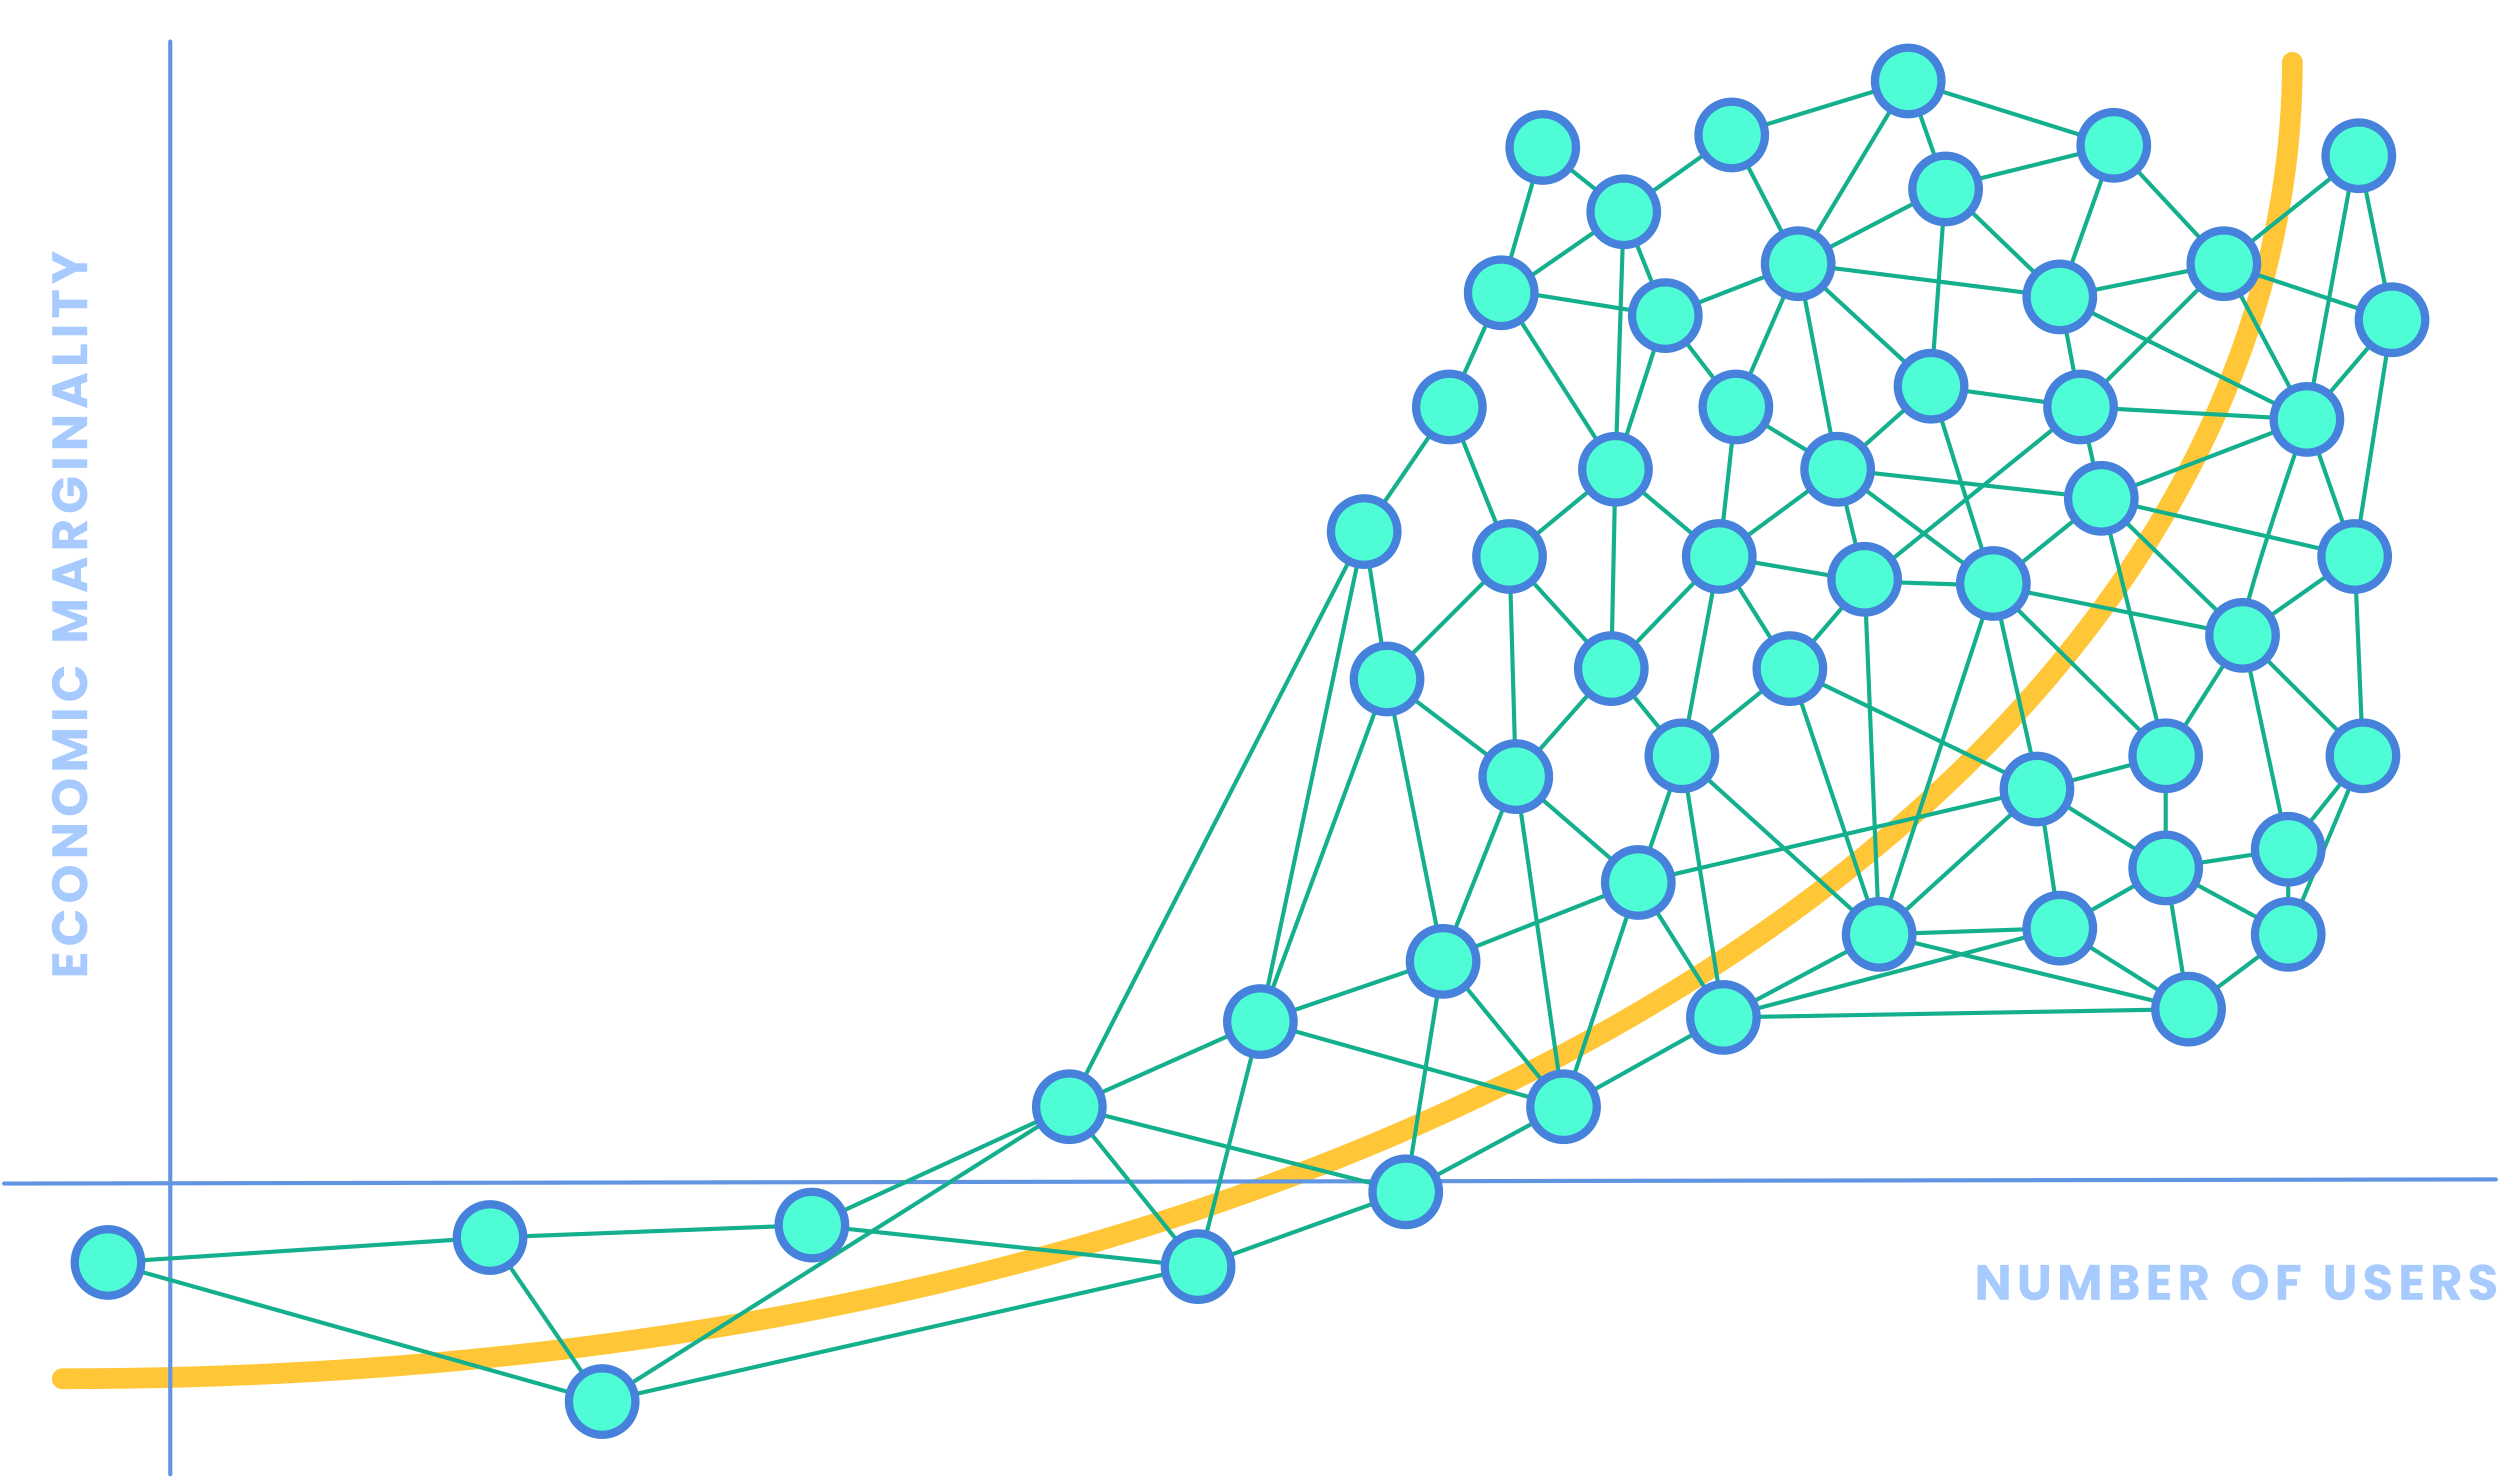 <svg width="602" height="357" fill="none" xmlns="http://www.w3.org/2000/svg"><path d="M14.22 232.805h1.704v-2.748h1.584v2.748h1.848v-3.108H21v5.16h-8.424v-5.16h1.644v3.108Zm2.556-5.292c-.832 0-1.572-.18-2.22-.54a3.82 3.82 0 0 1-1.524-1.5c-.368-.648-.552-1.38-.552-2.196 0-1 .264-1.856.792-2.568s1.248-1.188 2.16-1.428v2.256a1.81 1.81 0 0 0-.804.72 1.976 1.976 0 0 0-.276 1.044c0 .632.22 1.144.66 1.536.44.392 1.028.588 1.764.588s1.324-.196 1.764-.588c.44-.392.66-.904.66-1.536 0-.392-.092-.74-.276-1.044a1.81 1.81 0 0 0-.804-.72v-2.256c.912.24 1.632.716 2.16 1.428.52.712.78 1.568.78 2.568 0 .816-.18 1.548-.54 2.196a3.924 3.924 0 0 1-1.524 1.5c-.648.36-1.388.54-2.22.54Zm4.308-14.673a4.43 4.43 0 0 1-.552 2.184 4.197 4.197 0 0 1-1.536 1.572c-.664.384-1.408.576-2.232.576-.824 0-1.564-.192-2.22-.576a4.197 4.197 0 0 1-1.536-1.572 4.43 4.43 0 0 1-.552-2.184c0-.792.184-1.516.552-2.172a3.999 3.999 0 0 1 1.536-1.56c.656-.384 1.396-.576 2.22-.576.824 0 1.568.192 2.232.576a4.108 4.108 0 0 1 1.536 1.56c.368.656.552 1.38.552 2.172Zm-1.872 0c0-.672-.224-1.208-.672-1.608-.448-.408-1.04-.612-1.776-.612-.744 0-1.336.204-1.776.612-.448.4-.672.936-.672 1.608 0 .68.22 1.224.66 1.632.44.4 1.036.6 1.788.6.744 0 1.34-.2 1.788-.6.44-.408.66-.952.66-1.632ZM21 198.655v2.052l-5.196 3.432H21v2.052h-8.424v-2.052l5.22-3.432h-5.22v-2.052H21Zm.084-6.672a4.43 4.43 0 0 1-.552 2.184 4.197 4.197 0 0 1-1.536 1.572c-.664.384-1.408.576-2.232.576-.824 0-1.564-.192-2.22-.576a4.197 4.197 0 0 1-1.536-1.572 4.43 4.43 0 0 1-.552-2.184c0-.792.184-1.516.552-2.172a3.999 3.999 0 0 1 1.536-1.56c.656-.384 1.396-.576 2.22-.576.824 0 1.568.192 2.232.576a4.108 4.108 0 0 1 1.536 1.56c.368.656.552 1.38.552 2.172Zm-1.872 0c0-.672-.224-1.208-.672-1.608-.448-.408-1.04-.612-1.776-.612-.744 0-1.336.204-1.776.612-.448.4-.672.936-.672 1.608 0 .68.22 1.224.66 1.632.44.4 1.036.6 1.788.6.744 0 1.34-.2 1.788-.6.44-.408.66-.952.66-1.632Zm-6.636-16.189H21v2.052h-5.052L21 179.73v1.656l-5.064 1.896H21v2.052h-8.424v-2.424l5.832-2.364-5.832-2.34v-2.412Zm0-4.728H21v2.052h-8.424v-2.052Zm4.2-2.339c-.832 0-1.572-.18-2.22-.54a3.82 3.82 0 0 1-1.524-1.5c-.368-.648-.552-1.38-.552-2.196 0-1 .264-1.856.792-2.568s1.248-1.188 2.16-1.428v2.256a1.81 1.81 0 0 0-.804.72 1.976 1.976 0 0 0-.276 1.044c0 .632.22 1.144.66 1.536.44.392 1.028.588 1.764.588s1.324-.196 1.764-.588c.44-.392.66-.904.66-1.536 0-.392-.092-.74-.276-1.044a1.81 1.81 0 0 0-.804-.72v-2.256c.912.24 1.632.716 2.16 1.428.52.712.78 1.568.78 2.568 0 .816-.18 1.548-.54 2.196a3.924 3.924 0 0 1-1.524 1.5c-.648.36-1.388.54-2.22.54Zm-4.2-23.972H21v2.052h-5.052L21 148.691v1.656l-5.064 1.896H21v2.052h-8.424v-2.424l5.832-2.364-5.832-2.34v-2.412Zm6.936-7.919v3.144l1.488.504v2.148l-8.424-3.048v-2.376L21 134.16v2.172l-1.488.504Zm-1.584.528-3.084 1.044 3.084 1.032v-2.076ZM21 127.736l-3.18 1.752v.492H21v2.052h-8.424v-3.444c0-.664.116-1.228.348-1.692.232-.472.552-.824.96-1.056a2.63 2.63 0 0 1 1.344-.348c.56 0 1.06.16 1.5.48.44.312.752.776.936 1.392L21 125.42v2.316Zm-4.632 2.244v-1.272c0-.376-.092-.656-.276-.84-.184-.192-.444-.288-.78-.288-.32 0-.572.096-.756.288-.184.184-.276.464-.276.84v1.272h2.088Zm-1.128-12.568c-.28.152-.492.372-.636.66-.152.28-.228.612-.228.996 0 .664.22 1.196.66 1.596.432.4 1.012.6 1.74.6.776 0 1.384-.208 1.824-.624.432-.424.648-1.004.648-1.74 0-.504-.128-.928-.384-1.272-.256-.352-.624-.608-1.104-.768v2.604h-1.512V115h1.908a3.98 3.98 0 0 1 1.428.78c.44.36.796.82 1.068 1.38.272.56.408 1.192.408 1.896 0 .832-.18 1.576-.54 2.232a3.985 3.985 0 0 1-1.524 1.524c-.648.36-1.388.54-2.22.54-.832 0-1.572-.18-2.22-.54a3.878 3.878 0 0 1-1.524-1.524c-.368-.648-.552-1.388-.552-2.22 0-1.008.244-1.856.732-2.544.488-.696 1.164-1.156 2.028-1.38v2.268Zm-2.664-6.801H21v2.052h-8.424v-2.052ZM21 100.388v2.052l-5.196 3.432H21v2.052h-8.424v-2.052l5.22-3.432h-5.22v-2.052H21Zm-1.488-7.931V95.6l1.488.504v2.148l-8.424-3.048v-2.376L21 89.78v2.172l-1.488.504Zm-1.584.528-3.084 1.044 3.084 1.032v-2.076Zm1.488-7.384v-2.688H21v4.74h-8.424v-2.052h6.84Zm-6.84-6.918H21v2.051h-8.424v-2.051Zm0-8.748h1.644v2.232H21v2.052h-6.78v2.232h-1.644v-6.516Zm0-9.453 5.64 2.916H21v2.052h-2.784l-5.64 2.916v-2.328l3.528-1.632-3.528-1.62v-2.304Z" fill="#A7CAFF"/><path d="M15 332c334.727 0 537-153.148 537-317" stroke="#FFC737" stroke-width="5" stroke-linecap="round" stroke-linejoin="round"/><path d="M483.7 313h-2.052l-3.432-5.196V313h-2.052v-8.424h2.052l3.432 5.22v-5.22h2.052V313Zm4.704-8.424v5.04c0 .504.124.892.372 1.164.248.272.612.408 1.092.408.48 0 .848-.136 1.104-.408.256-.272.384-.66.384-1.164v-5.04h2.052v5.028c0 .752-.16 1.388-.48 1.908-.32.52-.752.912-1.296 1.176a4.019 4.019 0 0 1-1.8.396c-.664 0-1.26-.128-1.788-.384a2.964 2.964 0 0 1-1.236-1.176c-.304-.528-.456-1.168-.456-1.92v-5.028h2.052Zm17.185 0V313h-2.052v-5.052L501.653 313h-1.656l-1.896-5.064V313h-2.052v-8.424h2.424l2.364 5.832 2.34-5.832h2.412Zm7.775 4.104c.488.104.88.348 1.176.732.296.376.444.808.444 1.296 0 .704-.248 1.264-.744 1.68-.488.408-1.172.612-2.052.612h-3.924v-8.424h3.792c.856 0 1.524.196 2.004.588.488.392.732.924.732 1.596 0 .496-.132.908-.396 1.236-.256.328-.6.556-1.032.684Zm-3.048-.696h1.344c.336 0 .592-.072.768-.216.184-.152.276-.372.276-.66 0-.288-.092-.508-.276-.66-.176-.152-.432-.228-.768-.228h-1.344v1.764Zm1.512 3.36c.344 0 .608-.076.792-.228.192-.16.288-.388.288-.684 0-.296-.1-.528-.3-.696-.192-.168-.46-.252-.804-.252h-1.488v1.86h1.512Zm7.598-5.124v1.704h2.748v1.584h-2.748v1.848h3.108V313h-5.16v-8.424h5.16v1.644h-3.108Zm9.937 6.78-1.752-3.18h-.492V313h-2.052v-8.424h3.444c.664 0 1.228.116 1.692.348.472.232.824.552 1.056.96.232.4.348.848.348 1.344 0 .56-.16 1.06-.48 1.5-.312.44-.776.752-1.392.936l1.944 3.336h-2.316Zm-2.244-4.632h1.272c.376 0 .656-.092.84-.276.192-.184.288-.444.288-.78 0-.32-.096-.572-.288-.756-.184-.184-.464-.276-.84-.276h-1.272v2.088Zm14.703 4.716a4.43 4.43 0 0 1-2.184-.552 4.197 4.197 0 0 1-1.572-1.536c-.384-.664-.576-1.408-.576-2.232 0-.824.192-1.564.576-2.22a4.197 4.197 0 0 1 1.572-1.536 4.43 4.43 0 0 1 2.184-.552c.792 0 1.516.184 2.172.552.664.368 1.184.88 1.56 1.536.384.656.576 1.396.576 2.22 0 .824-.192 1.568-.576 2.232a4.108 4.108 0 0 1-1.56 1.536 4.363 4.363 0 0 1-2.172.552Zm0-1.872c.672 0 1.208-.224 1.608-.672.408-.448.612-1.04.612-1.776 0-.744-.204-1.336-.612-1.776-.4-.448-.936-.672-1.608-.672-.68 0-1.224.22-1.632.66-.4.44-.6 1.036-.6 1.788 0 .744.2 1.34.6 1.788.408.44.952.66 1.632.66Zm12.133-6.636v1.644h-3.432v1.776h2.568v1.596h-2.568V313h-2.052v-8.424h5.484Zm8.038 0v5.04c0 .504.124.892.372 1.164.248.272.612.408 1.092.408.48 0 .848-.136 1.104-.408.256-.272.384-.66.384-1.164v-5.04h2.052v5.028c0 .752-.16 1.388-.48 1.908-.32.52-.752.912-1.296 1.176a4.019 4.019 0 0 1-1.8.396c-.664 0-1.26-.128-1.788-.384a2.964 2.964 0 0 1-1.236-1.176c-.304-.528-.456-1.168-.456-1.92v-5.028h2.052Zm10.693 8.508c-.616 0-1.168-.1-1.656-.3-.488-.2-.88-.496-1.176-.888-.288-.392-.44-.864-.456-1.416h2.184c.032.312.14.552.324.72.184.16.424.24.72.24.304 0 .544-.068.72-.204a.72.72 0 0 0 .264-.588.68.68 0 0 0-.216-.516 1.602 1.602 0 0 0-.516-.336 7.798 7.798 0 0 0-.864-.3 9.473 9.473 0 0 1-1.332-.504 2.461 2.461 0 0 1-.888-.744c-.248-.328-.372-.756-.372-1.284 0-.784.284-1.396.852-1.836.568-.448 1.308-.672 2.22-.672.928 0 1.676.224 2.244.672.568.44.872 1.056.912 1.848h-2.22c-.016-.272-.116-.484-.3-.636-.184-.16-.42-.24-.708-.24-.248 0-.448.068-.6.204-.152.128-.228.316-.228.564 0 .272.128.484.384.636.256.152.656.316 1.2.492.544.184.984.36 1.32.528.344.168.64.412.888.732s.372.732.372 1.236c0 .48-.124.916-.372 1.308-.24.392-.592.704-1.056.936-.464.232-1.012.348-1.644.348Zm7.587-6.864v1.704h2.748v1.584h-2.748v1.848h3.108V313h-5.16v-8.424h5.16v1.644h-3.108Zm9.936 6.78-1.752-3.18h-.492V313h-2.052v-8.424h3.444c.664 0 1.228.116 1.692.348.472.232.824.552 1.056.96.232.4.348.848.348 1.344 0 .56-.16 1.06-.48 1.5-.312.44-.776.752-1.392.936l1.944 3.336h-2.316Zm-2.244-4.632h1.272c.376 0 .656-.092.84-.276.192-.184.288-.444.288-.78 0-.32-.096-.572-.288-.756-.184-.184-.464-.276-.84-.276h-1.272v2.088Zm10.024 4.716c-.616 0-1.168-.1-1.656-.3-.488-.2-.88-.496-1.176-.888-.288-.392-.44-.864-.456-1.416h2.184c.032.312.14.552.324.72.184.16.424.24.72.24.304 0 .544-.068.72-.204a.72.72 0 0 0 .264-.588.68.68 0 0 0-.216-.516 1.602 1.602 0 0 0-.516-.336 7.798 7.798 0 0 0-.864-.3 9.473 9.473 0 0 1-1.332-.504 2.461 2.461 0 0 1-.888-.744c-.248-.328-.372-.756-.372-1.284 0-.784.284-1.396.852-1.836.568-.448 1.308-.672 2.22-.672.928 0 1.676.224 2.244.672.568.44.872 1.056.912 1.848h-2.22c-.016-.272-.116-.484-.3-.636-.184-.16-.42-.24-.708-.24-.248 0-.448.068-.6.204-.152.128-.228.316-.228.564 0 .272.128.484.384.636.256.152.656.316 1.2.492.544.184.984.36 1.32.528.344.168.64.412.888.732s.372.732.372 1.236c0 .48-.124.916-.372 1.308-.24.392-.592.704-1.056.936-.464.232-1.012.348-1.644.348Z" fill="#A7CAFF"/><path d="M41 10v345M1 285l600-1" stroke="#6195E2" stroke-linecap="round" stroke-linejoin="round"/><path d="m118 298-92 6 119 33.5M118 298l77.5-3m-77.5 3 27 39.5m50.5-42.5 62-28.5m-62 28.5 93 10m-31-38.5 46-20.5m-46 20.5 31 38.5m-31-38.5 71-138.5m-71 138.5 81 20.5m-81-20.5-112.5 71M303.5 246l44-15m-44 15-15 59m15-59 25-118m-25 118 30.5-82.5M303.5 246l73 20.5m-29-35.5 47-18.5m-47 18.5-9 56m9-56 29 35.5m-29-35.5L334 163.5m13.5 67.5 17.5-44m29.5 25.5L405 182m-10.5 30.5L365 187m29.5 25.5L491 190m-96.5 22.5L415 245m-20.5-32.5-18 54M405 182l-17-21m17 21 47.5 43M405 182l26-21m-26 21 9-48m-9 48 10 63m-27-84-24.5-27m24.5 27-23 26m23-26 1-48m-1 48 26-27m-50.5 0L349 98m14.5 36L334 163.5m29.5-29.5 1.5 53m-1.5-53 25.5-21m-40-15 12.5-28M349 98l-20.5 30m33-58 10-34.5L391 51m-29.5 19 27.5 43m2-62 26-18.5M391 51l-27.5 19 37.5 6m-10-25 10 25m-10-25-2 62m28-80.5 42.5-13m-42.5 13 16 31m26.5-44L509 35m-49.5-15.5-26.5 44m26.5-44 9 25.5M509 35l26.5 28.5M509 35l-40.5 10M509 35l-13 36.5m39.5-8-39.5 8m39.5-8L501 98m34.5-34.5 20 37.5m-20-37.5L576 77m-40.5-13.5L567 38.3m9 38.7-8-39.5-1 .8m9 38.7-9 57m9-57-20.5 24m11.5 33 2 48m-2-48-27 19m27-19-11.5-33m11.5 33-61-14m63 62-18 22.5m18-22.5-29-29m29 29-18 43m0-20.5V225m0-20.5-29.5 4.5m29.5-4.5L540 153m11 72-24 18m24-18-29.5-16m5.5 34-112 2m112-2-5.5-34m5.5 34-31-19.5m31 19.5-74.5-18M415 245l-38.5 21.5M415 245l81-21.5M415 245l37.5-20m-76 41.5-38 20.5m38-20.5L365 187m-26.5 100-50 18m0 0L145 337.5M328.5 128l5.5 35.5m0 0 31 23.5m87.5 38 43.5-1.5m-43.5 1.5 38.5-35m-38.5 35 27.5-84m-27.5 84-3.5-85m3.5 85L431 161m65 62.5 25.5-14.5M496 223.5l-5-33.5m30.5 19v-27m0 27L491 190m30.5-8 18.5-29m-18.5 29L506 120m15.5 62L480 141m41.5 41-30.5 8m49-37-34-33m34 33-60-12m60 12c-1.648-1.6 9.646-35.333 15.5-52M506 120l-5-22m5 22 49.5-19M506 120l-26 21m26-21-63.5-7M501 98l-36-5m36 5-5-26.5m5 26.5-52 42m52-42 54.5 3M465 93l15 48m-15-48 3.5-48M465 93l-32-29.5M465 93l-22.5 20m37.5 28-31-1m31 1 11 49m-11-49-37.5-28m6.5 27-6.5-27m6.5 27-18 21m18-21-35-6m28.5-21L418 98m24.5 15L414 134m28.5-21L433 63.5M418 98l-17-22m17 22-4 36m4-36 15-34.5M401 76l32-12.5M401 76l-12 37m44-49.5L468.5 45M433 63.5l63 8M468.5 45 496 71.5m0 0 59.5 29.5M389 113l25 21m0 0 17 27m0 0 60 29m64.5-89L567 38.3" stroke="#14B08D" stroke-linecap="round" stroke-linejoin="round"/><g filter="url(#a)"><path d="M18 304a8 8 0 1 1 16 0 8 8 0 0 1-16 0ZM110 298a8 8 0 1 1 16 0 8 8 0 0 1-16 0ZM137 337.5a8 8 0 1 1 16 0 8 8 0 0 1-16 0ZM187.5 295a8 8 0 1 1 16 0 8 8 0 0 1-16 0ZM280.5 305a8 8 0 1 1 16 0 8 8 0 0 1-16 0ZM249.5 266.5a8 8 0 1 1 16 0 8 8 0 0 1-16 0ZM295.5 246a8 8 0 1 1 16 0 8 8 0 0 1-16 0ZM330.5 287a8 8 0 1 1 16 0 8 8 0 0 1-16 0ZM368.5 266.5a8 8 0 1 1 16 0 8 8 0 0 1-16 0ZM339.5 231.5a8 8 0 1 1 16 0 8 8 0 0 1-16 0ZM386.5 212.5a8 8 0 1 1 16 0 8 8 0 0 1-16 0ZM407 245a8 8 0 1 1 16 0 8 8 0 0 1-16 0ZM444.5 225a8 8 0 1 1 16 0 8 8 0 0 1-16 0ZM397 182a8 8 0 1 1 16 0 8 8 0 0 1-16 0ZM380 161a8 8 0 1 1 16 0 8 8 0 0 1-16 0ZM355.5 134a8 8 0 1 1 16 0 8 8 0 0 1-16 0ZM341 98a8 8 0 1 1 16 0 8 8 0 0 1-16 0ZM320.5 128a8 8 0 1 1 16 0 8 8 0 0 1-16 0ZM326 163.5a8 8 0 1 1 16 0 8 8 0 0 1-16 0ZM357 187a8 8 0 1 1 16 0 8 8 0 0 1-16 0ZM423 161a8 8 0 1 1 16 0 8 8 0 0 1-16 0ZM406 134a8 8 0 1 1 16 0 8 8 0 0 1-16 0ZM381 113a8 8 0 1 1 16 0 8 8 0 0 1-16 0ZM441 139.5a8 8 0 1 1 16 0 8 8 0 0 1-16 0ZM472 140.5a8 8 0 1 1 16 0 8 8 0 0 1-16 0ZM434.5 113a8 8 0 1 1 16 0 8 8 0 0 1-16 0ZM410 98a8 8 0 1 1 16 0 8 8 0 0 1-16 0ZM393 76a8 8 0 1 1 16 0 8 8 0 0 1-16 0ZM425 63.5a8 8 0 1 1 16 0 8 8 0 0 1-16 0ZM383 51a8 8 0 1 1 16 0 8 8 0 0 1-16 0ZM363.5 35.5a8 8 0 1 1 16 0 8 8 0 0 1-16 0ZM353.5 70.5a8 8 0 1 1 16 0 8 8 0 0 1-16 0ZM409 32.5a8 8 0 1 1 16 0 8 8 0 0 1-16 0ZM451.5 19.5a8 8 0 1 1 16 0 8 8 0 0 1-16 0ZM460.5 45.5a8 8 0 1 1 16 0 8 8 0 0 1-16 0ZM501 35a8 8 0 1 1 16 0 8 8 0 0 1-16 0ZM488 71.5a8 8 0 1 1 16 0 8 8 0 0 1-16 0ZM527.5 63.5a8 8 0 1 1 16 0 8 8 0 0 1-16 0ZM560 37.5a8 8 0 1 1 16 0 8 8 0 0 1-16 0ZM547.5 101a8 8 0 1 1 16 0 8 8 0 0 1-16 0ZM532 153a8 8 0 1 1 16 0 8 8 0 0 1-16 0ZM559 134a8 8 0 1 1 16 0 8 8 0 0 1-16 0ZM543 204.5a8 8 0 1 1 16 0 8 8 0 0 1-16 0ZM543 225a8 8 0 1 1 16 0 8 8 0 0 1-16 0ZM561 182a8 8 0 1 1 16 0 8 8 0 0 1-16 0ZM513.5 182a8 8 0 1 1 16 0 8 8 0 0 1-16 0ZM482.5 190a8 8 0 1 1 16 0 8 8 0 0 1-16 0ZM513.5 209a8 8 0 1 1 16 0 8 8 0 0 1-16 0ZM488 223.5a8 8 0 1 1 16 0 8 8 0 0 1-16 0ZM519 243a8 8 0 1 1 16 0 8 8 0 0 1-16 0ZM568 77a8 8 0 1 1 16 0 8 8 0 0 1-16 0ZM498 120a8 8 0 1 1 16 0 8 8 0 0 1-16 0ZM493 98a8 8 0 1 1 16 0 8 8 0 0 1-16 0ZM457 93a8 8 0 1 1 16 0 8 8 0 0 1-16 0Z" fill="#4EFDD5"/><path d="M18 304a8 8 0 1 1 16 0 8 8 0 0 1-16 0ZM110 298a8 8 0 1 1 16 0 8 8 0 0 1-16 0ZM137 337.5a8 8 0 1 1 16 0 8 8 0 0 1-16 0ZM187.5 295a8 8 0 1 1 16 0 8 8 0 0 1-16 0ZM280.5 305a8 8 0 1 1 16 0 8 8 0 0 1-16 0ZM249.5 266.5a8 8 0 1 1 16 0 8 8 0 0 1-16 0ZM295.5 246a8 8 0 1 1 16 0 8 8 0 0 1-16 0ZM330.5 287a8 8 0 1 1 16 0 8 8 0 0 1-16 0ZM368.5 266.5a8 8 0 1 1 16 0 8 8 0 0 1-16 0ZM339.5 231.5a8 8 0 1 1 16 0 8 8 0 0 1-16 0ZM386.5 212.5a8 8 0 1 1 16 0 8 8 0 0 1-16 0ZM407 245a8 8 0 1 1 16 0 8 8 0 0 1-16 0ZM444.5 225a8 8 0 1 1 16 0 8 8 0 0 1-16 0ZM397 182a8 8 0 1 1 16 0 8 8 0 0 1-16 0ZM380 161a8 8 0 1 1 16 0 8 8 0 0 1-16 0ZM355.5 134a8 8 0 1 1 16 0 8 8 0 0 1-16 0ZM341 98a8 8 0 1 1 16 0 8 8 0 0 1-16 0ZM320.5 128a8 8 0 1 1 16 0 8 8 0 0 1-16 0ZM326 163.5a8 8 0 1 1 16 0 8 8 0 0 1-16 0ZM357 187a8 8 0 1 1 16 0 8 8 0 0 1-16 0ZM423 161a8 8 0 1 1 16 0 8 8 0 0 1-16 0ZM406 134a8 8 0 1 1 16 0 8 8 0 0 1-16 0ZM381 113a8 8 0 1 1 16 0 8 8 0 0 1-16 0ZM441 139.5a8 8 0 1 1 16 0 8 8 0 0 1-16 0ZM472 140.5a8 8 0 1 1 16 0 8 8 0 0 1-16 0ZM434.5 113a8 8 0 1 1 16 0 8 8 0 0 1-16 0ZM410 98a8 8 0 1 1 16 0 8 8 0 0 1-16 0ZM393 76a8 8 0 1 1 16 0 8 8 0 0 1-16 0ZM425 63.5a8 8 0 1 1 16 0 8 8 0 0 1-16 0ZM383 51a8 8 0 1 1 16 0 8 8 0 0 1-16 0ZM363.5 35.5a8 8 0 1 1 16 0 8 8 0 0 1-16 0ZM353.5 70.5a8 8 0 1 1 16 0 8 8 0 0 1-16 0ZM409 32.5a8 8 0 1 1 16 0 8 8 0 0 1-16 0ZM451.5 19.5a8 8 0 1 1 16 0 8 8 0 0 1-16 0ZM460.5 45.5a8 8 0 1 1 16 0 8 8 0 0 1-16 0ZM501 35a8 8 0 1 1 16 0 8 8 0 0 1-16 0ZM488 71.5a8 8 0 1 1 16 0 8 8 0 0 1-16 0ZM527.5 63.5a8 8 0 1 1 16 0 8 8 0 0 1-16 0ZM560 37.5a8 8 0 1 1 16 0 8 8 0 0 1-16 0ZM547.5 101a8 8 0 1 1 16 0 8 8 0 0 1-16 0ZM532 153a8 8 0 1 1 16 0 8 8 0 0 1-16 0ZM559 134a8 8 0 1 1 16 0 8 8 0 0 1-16 0ZM543 204.5a8 8 0 1 1 16 0 8 8 0 0 1-16 0ZM543 225a8 8 0 1 1 16 0 8 8 0 0 1-16 0ZM561 182a8 8 0 1 1 16 0 8 8 0 0 1-16 0ZM513.5 182a8 8 0 1 1 16 0 8 8 0 0 1-16 0ZM482.5 190a8 8 0 1 1 16 0 8 8 0 0 1-16 0ZM513.5 209a8 8 0 1 1 16 0 8 8 0 0 1-16 0ZM488 223.5a8 8 0 1 1 16 0 8 8 0 0 1-16 0ZM519 243a8 8 0 1 1 16 0 8 8 0 0 1-16 0ZM568 77a8 8 0 1 1 16 0 8 8 0 0 1-16 0ZM498 120a8 8 0 1 1 16 0 8 8 0 0 1-16 0ZM493 98a8 8 0 1 1 16 0 8 8 0 0 1-16 0ZM457 93a8 8 0 1 1 16 0 8 8 0 0 1-16 0Z" stroke="#4682DB" stroke-width="2" stroke-linecap="round" stroke-linejoin="round"/></g><defs><filter id="a" x="7" y=".5" width="588" height="356" filterUnits="userSpaceOnUse" color-interpolation-filters="sRGB"><feFlood flood-opacity="0" result="BackgroundImageFix"/><feColorMatrix in="SourceAlpha" values="0 0 0 0 0 0 0 0 0 0 0 0 0 0 0 0 0 0 127 0" result="hardAlpha"/><feOffset/><feGaussianBlur stdDeviation="5"/><feComposite in2="hardAlpha" operator="out"/><feColorMatrix values="0 0 0 0 0.306 0 0 0 0 0.992 0 0 0 0 0.835 0 0 0 0.8 0"/><feBlend in2="BackgroundImageFix" result="effect1_dropShadow_4853_412"/><feBlend in="SourceGraphic" in2="effect1_dropShadow_4853_412" result="shape"/></filter></defs></svg>